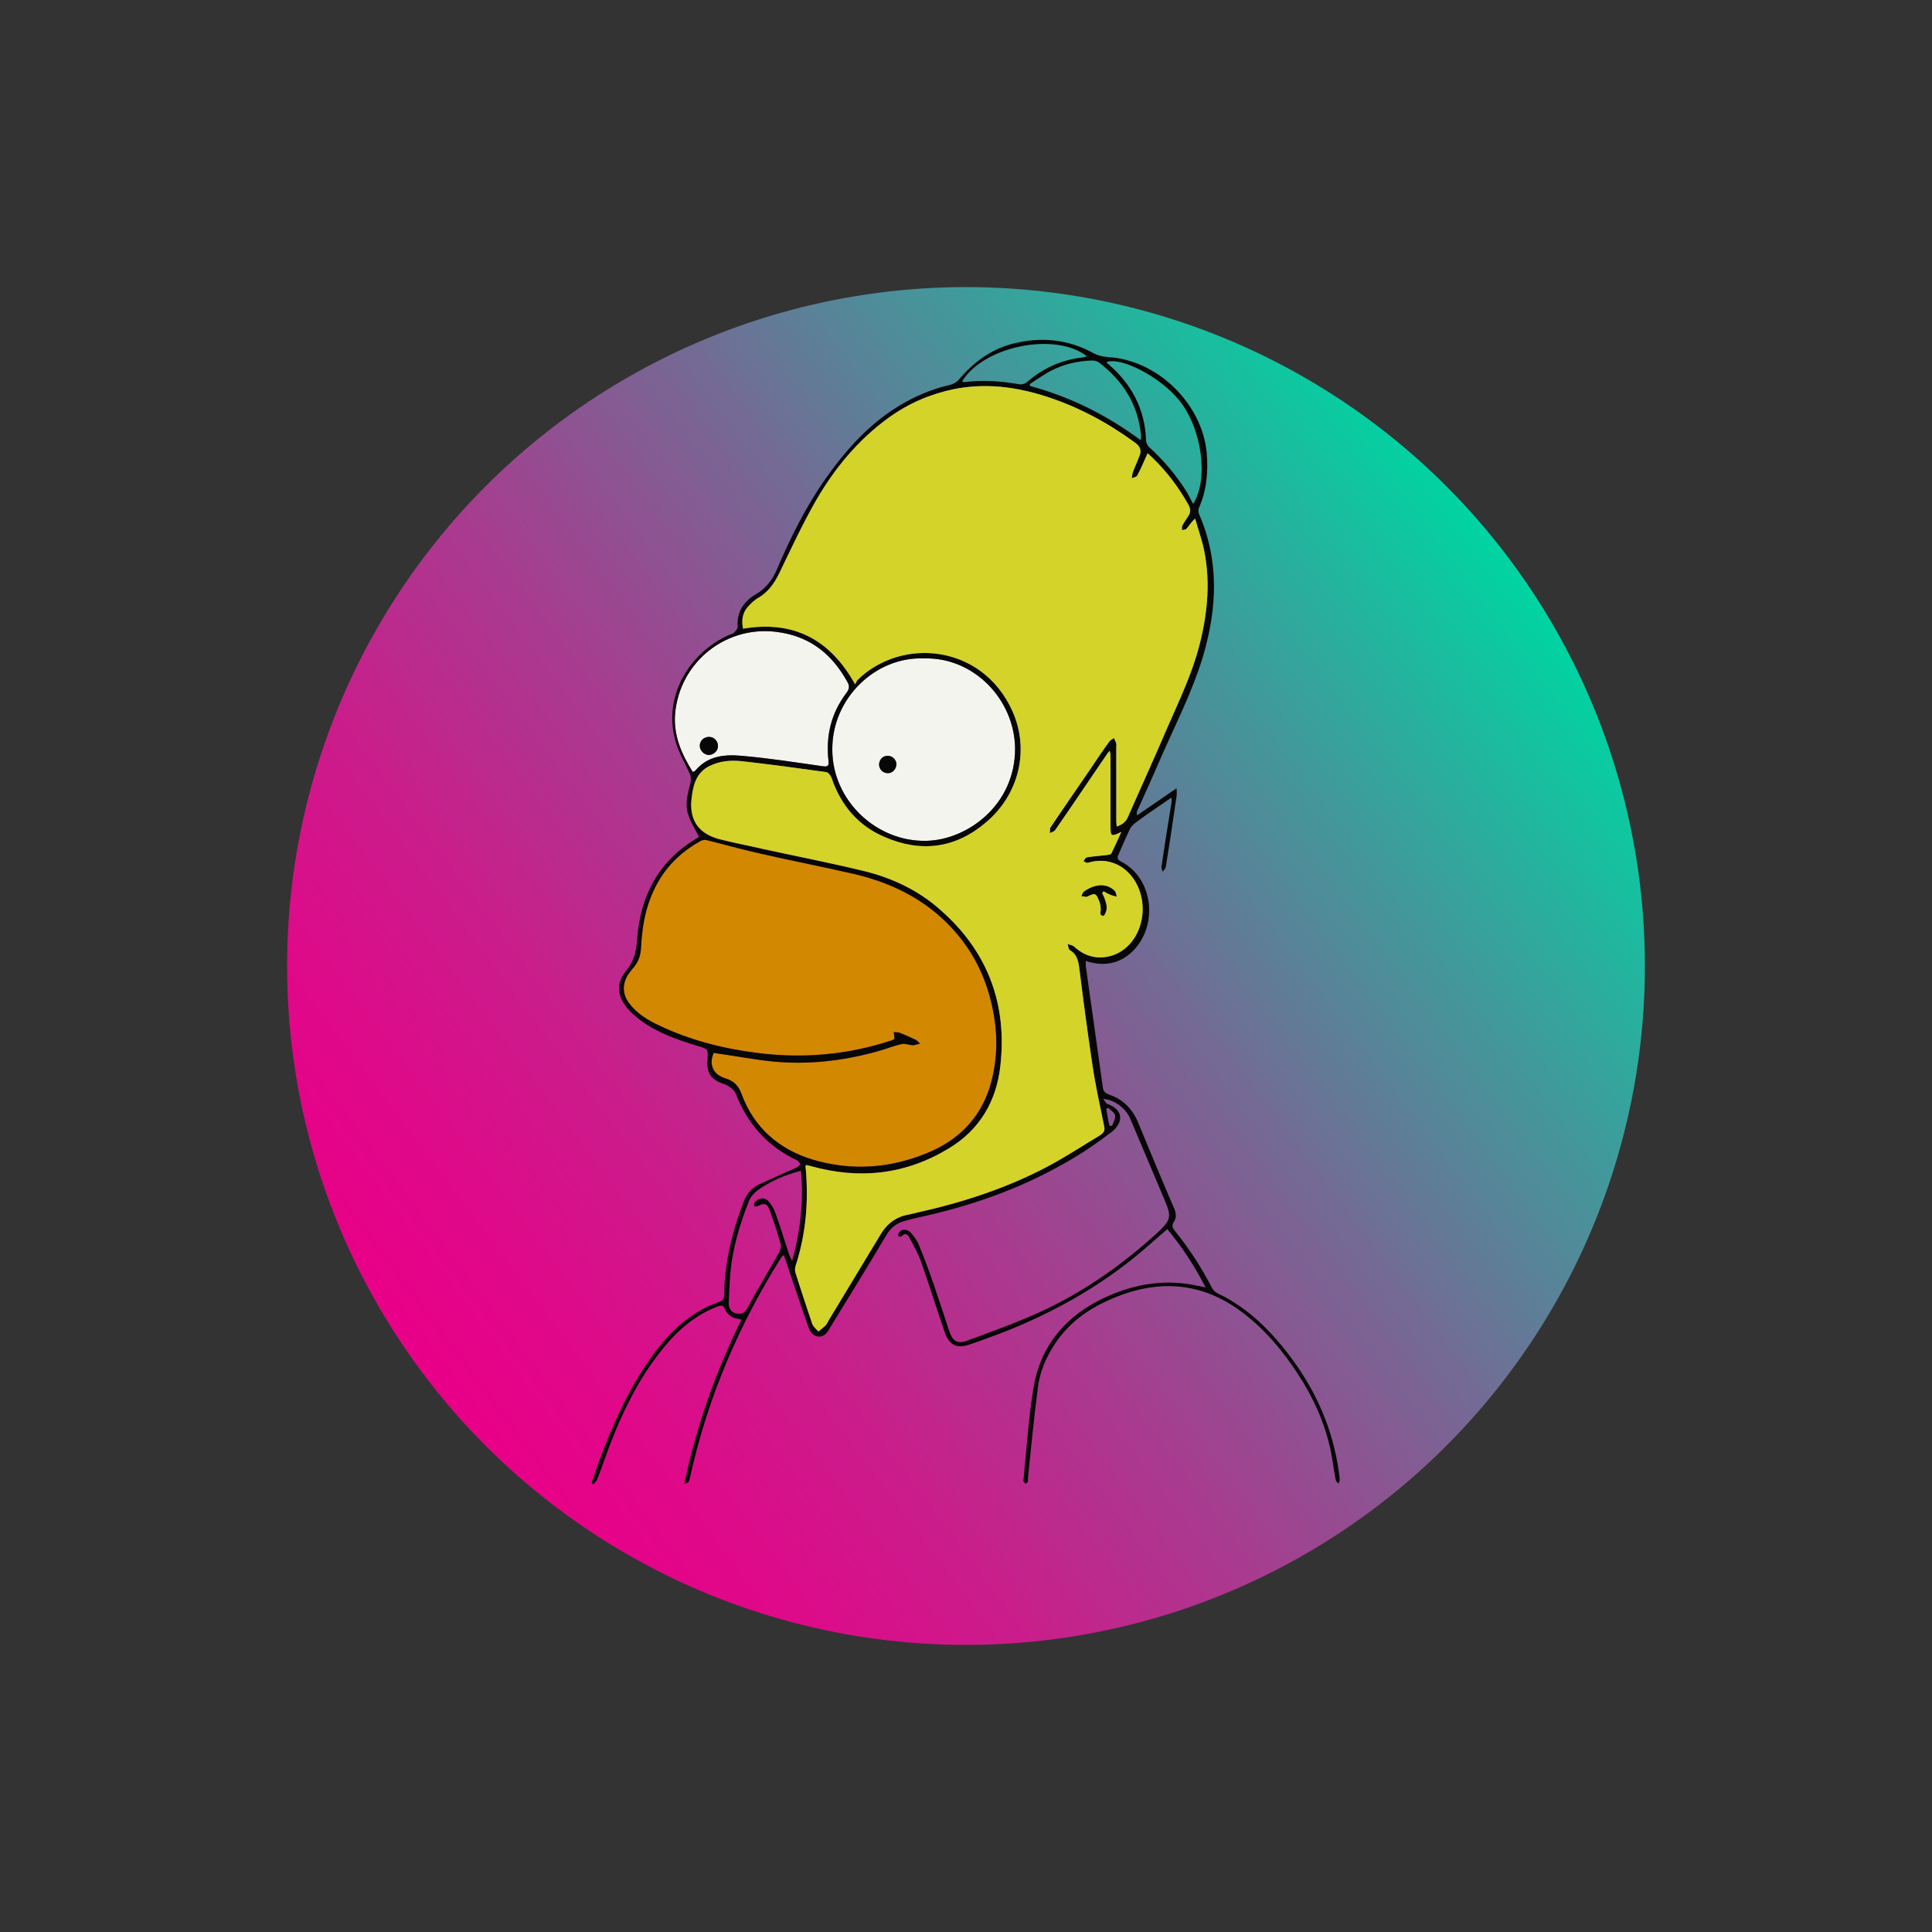 <?xml version="1.0" encoding="utf-8"?>
<!-- Generator: Adobe Illustrator 21.0.2, SVG Export Plug-In . SVG Version: 6.00 Build 0)  -->
<svg version="1.1" id="Слой_1" xmlns="http://www.w3.org/2000/svg" xmlns:xlink="http://www.w3.org/1999/xlink" x="0px" y="0px"
	 viewBox="0 0 500 500" style="enable-background:new 0 0 500 500;" xml:space="preserve">
<rect x="0" y="0" width="500" height="500" fill="#333333" stroke="none"/>
<style type="text/css">
	.st0{fill:url(#SVGID_1_);}
	.st1{fill:#F4F4EF;}
	.st2{fill:#D38802;}
	.st3{fill:#070707;}
	.st4{fill:#D3D32A;}
</style>
<linearGradient id="SVGID_1_" gradientUnits="userSpaceOnUse" x1="390.197" y1="355.009" x2="108.927" y2="144.335" gradientTransform="matrix(1 0 0 -1 0 500)">
	<stop  offset="0" style="stop-color:#00D4A2"/>
	<stop  offset="0.164" style="stop-color:#34A59C"/>
	<stop  offset="0.387" style="stop-color:#736B95"/>
	<stop  offset="0.59" style="stop-color:#A63D8F"/>
	<stop  offset="0.766" style="stop-color:#CB1C8B"/>
	<stop  offset="0.909" style="stop-color:#E10789"/>
	<stop  offset="1" style="stop-color:#E90088"/>
</linearGradient>
<circle class="st0" cx="250" cy="250" r="175.7"/>
<g>
	<g id="XMLID_1_">
		<g>
			<path class="st1" d="M219.2,176.3c0.7,1.1,0.7,2-0.2,3.1c-3.9,5.2-5.3,11-4.6,17.4c0.2,1.4-0.2,1.7-1.5,1.5c-7-1-14-2.1-21-2.7
				c-4.4-0.4-8.8,0-12,3.9c-0.1,0.1-0.2,0.1-0.6,0.3c-2.9-4.6-5-9.4-4.6-14.9c1.1-13.8,13.7-23.6,27.4-21.2
				C210,165,215.4,169.5,219.2,176.3z M183.5,195.4c1.3-0.1,2.4-1.2,2.3-2.4c0-1.3-1.1-2.3-2.3-2.3c-1.3,0-2.4,1-2.4,2.3
				S182.3,195.4,183.5,195.4z"/>
			<path class="st1" d="M262.7,193.6c0.1,14.7-12.3,23.7-22.8,24c-13,0.4-24.5-10.4-24.5-23.6c-0.1-13.3,11.2-24.1,23.7-23.6
				C251.9,170,262.5,180.9,262.7,193.6z M229.8,200.1c1.2,0,2.2-1.1,2.2-2.4c-0.1-1.2-1.1-2.1-2.3-2.1s-2.1,0.9-2.2,2.2
				C227.5,199.1,228.5,200.1,229.8,200.1z"/>
			<path class="st2" d="M257.2,262.7c1.1,6.3,0.8,12.7-1.1,18.8c-2.6,8.1-8.2,13.6-15.9,16.8c-9.8,4.1-19.8,4.8-29.9,1.8
				c-8.8-2.7-15.2-8.3-18.4-17c-0.7-2-2-3.4-4.1-4c-3.3-1-4.4-3.6-3.1-6.6c5.2,0.7,10.2,1.7,15.2,2.2c9.1,0.9,18-0.1,26.8-2.5
				c2.3-0.6,4.4-1.5,6.7-2c0.9-0.2,1.9,0.3,2.9,0.3c0.6,0,1.2-0.3,1.8-0.4c-0.4-0.4-0.8-0.9-1.3-1.1c-1.3-0.6-2.6-1.2-3.9-1.7
				c-0.5-0.2-1.1-0.1-1.6-0.2c0.1,0.5,0.1,1,0.2,1.8c-0.2,0-0.5,0.3-0.9,0.4c-11.3,3.7-22.8,4.7-34.6,3.2
				c-8.8-1.1-17.4-3.3-25.4-7.1c-3-1.4-5.8-3.1-7.8-5.8c-1.7-2.2-1.8-4.9-0.3-7.3c0.4-0.6,0.8-1.1,1.2-1.6c1.5-1.6,2.1-3.4,2.2-5.5
				c0.3-6.2,1.5-12.2,4.8-17.6c2.6-4.3,6.3-7.6,10.7-10c0.4-0.2,1-0.3,1.4-0.2c4.5,1.1,9,2.4,13.5,3.4c8.2,1.9,16.6,3.5,24.8,5.4
				c8.9,2.1,17,5.9,23.6,12.3C251.6,245.2,255.6,253.3,257.2,262.7z"/>
			<path class="st3" d="M346.5,381c0.1,0.6,0.2,1.3,0.2,2c0,0.3-0.2,0.7-0.3,1c-0.2-0.3-0.6-0.6-0.7-0.9c-0.5-2.5-0.8-5.1-1.3-7.6
				c-1.5-7.2-4.5-13.8-8.5-19.9c-3.9-6-8.5-11.5-14.3-15.9c-10.8-8.2-22.4-8.7-34.5-3.3c-5.7,2.5-10.6,6.1-14.1,11.4
				c-2.3,3.5-3.9,7.2-4.4,11.3c-1,7.5-1.7,15.1-2.5,22.7c-0.1,0.6,0,1.1-0.1,1.7c0,0.2-0.4,0.3-0.6,0.5c-0.2-0.2-0.4-0.4-0.5-0.6
				c-0.1-0.2,0-0.5,0-0.7c0.8-7.9,1.3-15.9,2.6-23.7c1.7-10.1,7.5-17.5,16.6-22.3c7.4-3.8,15.1-5.6,23.4-4.4
				c0.8,0.1,1.7,0.3,2.5,0.5c0-0.1,0.8,0.1,2,0.4c-2.9-5.7-6.1-10.5-9.9-15.1c-1.6,1.4-3.1,2.7-4.6,4c-10.7,9.5-22.9,16.6-36.1,22
				c-3.5,1.4-7.1,2.7-10.6,3.9c-3.3,1.1-5.2,0-6.3-3.2c-2.1-6.1-4-12.2-6.1-18.2c-0.8-2.2-1.9-4.2-3-6.2c-0.4-0.8-1.1-1.6-2.1-0.4
				c-0.1,0.1-0.5,0-0.8,0c0-0.3-0.1-0.7,0.1-0.9c0.4-0.7,1.2-1,1.9-0.8c0.4,0.1,0.8,0.3,1.2,0.7c0.7,0.8,1.4,1.7,1.9,2.7
				c1.4,3.3,2.6,6.6,3.8,10c1.5,4.3,2.9,8.6,4.3,12.9c0.8,2.4,2.1,3.3,4.5,2.4c6.2-2.3,12.4-4.5,18.4-7.2
				c11.1-5,21.1-11.9,30.2-20.1c0.3-0.3,0.7-0.6,1-0.9c3.2-3.1,3.4-3.9,1.7-8c-3-7.1-6-14.2-9-21.3c-1.1-2.6-4-4.9-7-5.1
				c0.4,0.4,0.6,1.1,1.1,1.3c4.7,1.7,3.8,5.3,0.9,7.4c-3.8,2.9-7.8,5.6-11.9,7.9c-11.9,6.8-24.6,11.2-38,14.1
				c-1.3,0.3-2.6,0.6-3.8,1c0,0-0.1,0-0.1,0c-1.9,0.6-3.4,1.9-4.4,3.7c-4.7,7.9-9.5,15.7-14.3,23.5c-0.7,1.2-1.4,2.7-3.2,2.6
				c-1.8-0.2-2.3-1.7-2.8-3.1c-2-5.6-3.8-11.2-5.7-16.7c-0.1-0.4-0.3-0.7-0.4-1.3c-0.3,0.2-0.6,0.4-0.7,0.6
				c-11,17.5-19,36.2-23.5,56.4c-0.4,1.9-0.4,1.9-1.6,2.2c3.1-14.9,8.1-28.9,14.8-42.5c-1-0.2-1.8-0.3-2.5-0.7
				c-0.7-0.4-1.4-1.1-1.7-1.8c-0.5-1.4-1.1-1.2-2.2-0.8c-6.7,2.6-11.6,7.5-15.8,13.2c-5.1,6.9-8.8,14.5-11.8,22.4
				c-1.2,3.1-2.2,6.2-3.4,9.2c-0.2,0.4-0.6,0.7-0.9,1.1c-0.2-0.1-0.3-0.2-0.5-0.3c0.7-2.1,1.4-4.2,2.2-6.3
				c3.5-9.4,7.6-18.4,13.5-26.6c4.5-6.2,9.9-11.4,17.4-14c0.8-0.3,1.2-0.8,1.2-1.7c0.1-8.4,2.1-16.5,5.1-24.3c0.8-2,2.1-3.5,4-4.4
				c3.2-1.5,6.4-2.9,9.6-4.3c0.4-0.2,0.7-0.6,1.1-0.8c-0.3-0.4-0.5-0.9-0.9-1.1c-7.7-3.6-12.9-9.5-15.9-17.3c-0.4-1-1.8-2-2.9-2.4
				c-3.4-1.1-4.7-2.8-4.4-6.3c0.2-2.8,0.2-2.8-2.5-3.6c-5.3-1.6-10.5-3.4-14.9-6.7c-1.3-1-2.6-2.1-3.6-3.4c-2.4-3-2.6-6.3-0.1-9.3
				c2.1-2.5,2.7-5.2,2.9-8.3c0.8-11,5.4-20,15.2-25.9c0.4-0.2,0.7-0.5,0.8-0.5c-1-2.1-2.2-3.8-2.8-5.8c-0.9-2.7-0.1-5.5,0.6-8.2
				c0.2-0.7,0.1-1.7-0.2-2.4c-1.2-2.7-2.8-5.3-3.6-8.1c-3.5-11.6,3.3-23,13.6-27.7c0.5-0.2,1.1-0.3,1.5-0.7c0.4-0.4,0.9-1,0.9-1.4
				c-0.3-3.9,1.6-6.7,4.7-8.5c2.6-1.5,4.2-3.6,5.4-6.3c3.5-8.2,7.4-16.1,12.5-23.4c5.2-7.4,11.1-14.1,18.9-18.9
				c4.2-2.6,8.7-4.5,13.5-5.6c0.8-0.2,1.7-0.7,2.2-1.3c3.7-4.4,8.2-7.8,13.8-9.3c7.3-1.9,14.4-1.3,21.1,2.4c1.1,0.6,2.4,0.9,3.7,1
				c12.8,0.7,24.4,12,25.6,24.8c0.4,4.9,0,9.7-2,14.2c-0.2,0.4-0.2,1.1,0,1.6c5.3,12.2,4.7,24.5,1,37c-2.7,8.9-6.9,17.1-10.6,25.5
				c-2.1,4.8-4.2,9.6-6.4,14.4c-0.1,0.3-0.2,0.5,0,1.1c3.3-2.3,6.6-4.5,10.2-7c0,1,0.1,1.5,0,2c-0.9,6.1-1.8,12.3-2.8,18.4
				c-0.1,0.4-0.5,0.8-0.8,1.2c-0.1-0.4-0.4-0.9-0.3-1.3c0.8-5.6,1.7-11.2,2.6-16.7c0-0.3,0-0.6,0-1.2c-0.8,0.5-1.3,0.9-1.9,1.3
				c-2.5,1.7-5,3.4-7.4,5.2c-0.7,0.5-1.3,1.2-1.6,1.9c-1,2.1-1.9,4.2-2.8,6.3c-0.4,0.8-0.4,1.3,0.5,1.8c8.6,4.3,9.9,16.9,2.9,23.5
				c-3,2.8-6.6,3.6-10.5,2.7c-0.4-0.1-0.8-0.2-1.4-0.4c0,0.6,0,0.9,0,1.3c1.5,10.4,2.9,20.9,4.4,31.3c0.1,1.1,0.6,1.6,1.7,2
				c3.5,1.2,5.9,3.6,7.4,7.1c3.1,7.5,6.2,15,9.4,22.4c0.5,1.2,0.6,2.4-0.1,3.4c-0.6,1-0.4,1.6,0.3,2.4c3.7,4.6,6.9,9.5,9.6,14.8
				c0.3,0.5,0.8,1,1.4,1.3c8,3.8,14,9.9,19.2,16.9C340.8,360.4,345,370.1,346.5,381z M310.4,167c2.2-8.6,3-17.3,0.9-26
				c-0.6-2.3-1.4-4.6-2-6.8c-1,0.9-1.5,1.8-2.2,2.6c-0.2,0.3-0.8,0.3-1.2,0.4c0-0.4-0.1-0.9,0.1-1.2c0.4-0.8,1-1.6,1.5-2.4
				c0.7-1,0.6-1.9,0.1-2.9c-2.5-4.5-5.6-8.6-9.3-12.2c-0.5-0.5-1-0.9-1.3-1.2c-0.9,2-1.7,4-2.7,5.8c-0.2,0.4-0.9,0.4-1.4,0.7
				c0.1-0.5,0.1-1,0.2-1.4c0.6-1.6,1.3-3.1,1.9-4.7c0.4-1.3,0-2.2-1.2-3.1c-7.1-5.2-14.7-9.3-23.1-12c-7.8-2.5-15.6-3.5-23.8-1.9
				c-6.2,1.3-11.8,3.7-16.9,7.4c-7.9,5.7-14,13.1-18.8,21.4c-3.5,6.1-6.5,12.6-9.6,19c-1.3,2.6-2.8,4.7-5.3,6.2
				c-1.1,0.6-2,1.5-2.8,2.4c-1.4,1.6-1.6,3.5-1.2,5.6c13-2.2,22.5,2.7,29,14.4c0.3-0.5,0.4-0.9,0.6-1.1c11.4-11.2,32.3-9.3,40.1,8
				c4.5,10,1.8,21.6-6.9,28.9c-7.9,6.7-16.8,7.8-26.2,3.7c-6.8-2.9-11.3-8.2-13.7-15.3c-0.2-0.6-0.9-1.5-1.5-1.5
				c-7.2-1-14.5-2-21.7-2.8c-2.8-0.3-5.6-0.1-8.3,1.2c-3.5,1.7-4.3,4.9-4.7,8.3c-0.7,5.5,1.6,9.1,6.9,10.6c3.8,1,7.7,1.7,11.5,2.6
				c8.7,1.9,17.5,3.6,26.1,5.7c7.4,1.8,14.2,5,19.9,10.1c12.2,10.7,17.3,24.3,15.5,40.3c-1,9.2-5.4,16.7-13.5,21.5
				c-11.1,6.7-23,8-35.5,4.5c-0.4-0.1-0.8-0.2-1.3-0.3c-0.1,0.3-0.2,0.5-0.1,0.6c0.8,8.7,0.1,17.2-2.6,25.5c-0.2,0.6-0.2,1.3,0,1.9
				c1.4,4.4,2.8,8.7,4.3,13.1c0.3,0.8,1.1,1.4,1.6,2c0.6-0.5,1.2-1,1.8-1.5c0.3-0.4,0.6-0.8,0.8-1.3c4.5-7.5,9.1-15,13.6-22.5
				c1.4-2.3,3.3-3.9,5.9-4.7c1.2-0.3,2.4-0.5,3.5-0.8c11.7-2.6,23.1-6.3,33.7-11.9c4.7-2.5,9.1-5.4,13.6-8.1c0.7-0.5,1.3-1,1.1-2.1
				c-1.1-5.4-2.3-10.8-3.1-16.2c-1.2-8.1-2.3-16.2-3.3-24.3c-0.3-2.1-0.4-4-2.5-5.3c-0.4-0.2-0.4-1-0.6-1.6c0.5,0.2,1.2,0.3,1.6,0.6
				c2.9,2.7,6.2,3.5,9.9,2.4c4.6-1.5,7.6-6,7.9-11.3c0.4-8.2-6-15.2-14.2-12.7c-0.3,0.1-0.7-0.3-1.1-0.4c0.2-0.3,0.5-0.9,0.8-1
				c1.7-0.3,3.4-0.4,5.1-0.6c0.5-0.1,1.2-0.1,1.3-0.4c0.9-1.8,1.7-3.6,2.6-5.6c-2.7,1.3-2.8,1.2-2.8-1.6c0-6,0-12.1,0-18.1
				c0-0.4-0.1-0.7-0.2-1.3c-0.3,0.4-0.5,0.5-0.6,0.7c-4.5,6.6-9,13.3-13.5,19.8c-0.3,0.4-0.9,0.6-1.4,0.8c0.1-0.5-0.1-1.2,0.2-1.5
				c3.4-5.1,6.9-10.1,10.3-15.1c1.6-2.4,3.2-4.8,4.9-7.1c0.3-0.4,0.8-0.6,1.2-0.9c0.2,0.5,0.5,1,0.6,1.5c0.1,0.2,0,0.4,0,0.6
				c0,6.5,0,12.9,0,19.4c0,0.4,0.1,0.9,0.1,1.4c1.5-0.5,2.5-1.3,3-2.7c3.4-7.7,6.9-15.4,10.2-23.1
				C305.2,181.2,308.5,174.4,310.4,167z M308.8,130.4c4.1-6.5,2.2-19.7-3.7-26.9c-4.8-5.9-14.9-11.2-18.7-9.8v0.1
				c0.1,0.1,0.2,0.2,0.3,0.3c6.1,5.2,9.6,11.7,9.9,19.8c0,0.7,0.4,1.5,0.9,1.9c3.8,3.5,7.1,7.4,9.8,11.8
				C307.8,128.5,308.2,129.4,308.8,130.4z M295.2,113.9c0.1-0.6,0.1-0.8,0.1-1.1c-0.7-8-4.6-14.2-10.9-19c-0.4-0.3-1.1-0.5-1.7-0.5
				c-3.9,0.1-7.6,1-11,2.8c-1.8,1-3.5,2.2-5.2,3.3c0,0.2,0.1,0.3,0.1,0.5C277,102.7,286.4,107.4,295.2,113.9z M287.8,291.4
				c0.3-0.9,0.9-1.9,0.8-2.7c-0.2-0.8-1.2-1.4-1.8-2c-0.2,0.1-0.3,0.2-0.5,0.3c0.2,1.4,0.5,2.9,0.8,4.3
				C287.3,291.3,287.6,291.4,287.8,291.4z M280.2,92.5c0.3,0,0.7-0.2,1.1-0.3c-8.2-6.4-26.8-2.6-32.3,6.5c0.3,0.1,0.4,0.2,0.5,0.2
				c4.7-0.6,9.4-0.3,14,0.5c1,0.2,1.7,0,2.5-0.7C270.1,95.2,274.8,93.1,280.2,92.5z M239.9,217.6c10.5-0.3,22.9-9.3,22.8-24
				c-0.2-12.7-10.8-23.6-23.6-23.2c-12.5-0.5-23.8,10.3-23.7,23.6C215.4,207.2,226.9,218,239.9,217.6z M256.1,281.5
				c1.9-6.1,2.2-12.5,1.1-18.8c-1.6-9.4-5.6-17.5-12.5-24.2c-6.6-6.4-14.7-10.2-23.6-12.3c-8.2-1.9-16.6-3.5-24.8-5.4
				c-4.5-1-9-2.3-13.5-3.4c-0.4-0.1-1,0-1.4,0.2c-4.4,2.4-8.1,5.7-10.7,10c-3.3,5.4-4.5,11.4-4.8,17.6c-0.1,2.1-0.7,3.9-2.2,5.5
				c-0.4,0.5-0.8,1-1.2,1.6c-1.5,2.4-1.4,5.1,0.3,7.3c2,2.7,4.8,4.4,7.8,5.8c8,3.8,16.6,6,25.4,7.1c11.8,1.5,23.3,0.5,34.6-3.2
				c0.4-0.1,0.7-0.4,0.9-0.4c-0.1-0.8-0.1-1.3-0.2-1.8c0.5,0.1,1.1,0,1.6,0.2c1.3,0.5,2.6,1.1,3.9,1.7c0.5,0.2,0.9,0.7,1.3,1.1
				c-0.6,0.1-1.2,0.4-1.8,0.4c-1,0-2-0.5-2.9-0.3c-2.3,0.5-4.4,1.4-6.7,2c-8.8,2.4-17.7,3.4-26.8,2.5c-5-0.5-10-1.5-15.2-2.2
				c-1.3,3-0.2,5.6,3.1,6.6c2.1,0.6,3.4,2,4.1,4c3.2,8.7,9.6,14.3,18.4,17c10.1,3,20.1,2.3,29.9-1.8
				C247.9,295.1,253.5,289.6,256.1,281.5z M219,179.4c0.9-1.1,0.9-2,0.2-3.1c-3.8-6.8-9.2-11.3-17.1-12.6
				c-13.7-2.4-26.3,7.4-27.4,21.2c-0.4,5.5,1.7,10.3,4.6,14.9c0.4-0.2,0.5-0.2,0.6-0.3c3.2-3.9,7.6-4.3,12-3.9c7,0.6,14,1.7,21,2.7
				c1.3,0.2,1.7-0.1,1.5-1.5C213.7,190.4,215.1,184.6,219,179.4z M205,326.3c2.2-7.9,3-15.4,2.3-23.3c-4.3,1.1-8,2.7-11.3,5.1
				c-0.9,0.7-1.8,1.7-2.2,2.8c-2.4,6-4.2,12.2-4.8,18.6c-0.2,2.6-0.3,5.1-0.4,7.7c0,1.3,0.5,2.4,1.9,2.7c1.4,0.3,2.3-0.1,3-1.5
				c2.6-4.8,5.4-9.4,8.1-14.2c0.4-0.7,0.6-1.7,0.4-2.4c-0.8-2.8-1.7-5.6-2.7-8.3c-0.7-2.1-1.4-2.3-3.3-1.3c-0.2,0.1-0.5,0-0.8,0
				c0-0.3-0.1-0.6,0-0.8c0.7-1.3,2.5-1.7,3.5-0.7c0.9,0.9,1.6,2.1,2,3.3c1.3,3.6,2.4,7.3,3.6,10.9
				C204.4,325.2,204.6,325.5,205,326.3z"/>
			<path class="st4" d="M311.3,141c2.1,8.7,1.3,17.4-0.9,26c-1.9,7.4-5.2,14.2-8.2,21.1c-3.3,7.7-6.8,15.4-10.2,23.1
				c-0.5,1.4-1.5,2.2-3,2.7c0-0.5-0.1-1-0.1-1.4c0-6.5,0-12.9,0-19.4c0-0.2,0.1-0.4,0-0.6c-0.1-0.5-0.4-1-0.6-1.5
				c-0.4,0.3-0.9,0.5-1.2,0.9c-1.7,2.3-3.3,4.7-4.9,7.1c-3.4,5-6.9,10-10.3,15.1c-0.3,0.3-0.1,1-0.2,1.5c0.5-0.2,1.1-0.4,1.4-0.8
				c4.5-6.5,9-13.2,13.5-19.8c0.1-0.2,0.3-0.3,0.6-0.7c0.1,0.6,0.2,0.9,0.2,1.3c0,6,0,12.1,0,18.1c0,2.8,0.1,2.9,2.8,1.6
				c-0.9,2-1.7,3.8-2.6,5.6c-0.1,0.3-0.8,0.3-1.3,0.4c-1.7,0.2-3.4,0.3-5.1,0.6c-0.3,0.1-0.6,0.7-0.8,1c0.4,0.1,0.8,0.5,1.1,0.4
				c8.2-2.5,14.6,4.5,14.2,12.7c-0.3,5.3-3.3,9.8-7.9,11.3c-3.7,1.1-7,0.3-9.9-2.4c-0.4-0.3-1.1-0.4-1.6-0.6
				c0.2,0.6,0.2,1.4,0.6,1.6c2.1,1.3,2.2,3.2,2.5,5.3c1,8.1,2.1,16.2,3.3,24.3c0.8,5.4,2,10.8,3.1,16.2c0.2,1.1-0.4,1.6-1.1,2.1
				c-4.5,2.7-8.9,5.6-13.6,8.1c-10.6,5.6-22,9.3-33.7,11.9c-1.1,0.3-2.3,0.5-3.5,0.8c-2.6,0.8-4.5,2.4-5.9,4.7
				c-4.5,7.5-9.1,15-13.6,22.5c-0.2,0.5-0.5,0.9-0.8,1.3c-0.6,0.5-1.2,1-1.8,1.5c-0.5-0.6-1.3-1.2-1.6-2c-1.5-4.4-2.9-8.7-4.3-13.1
				c-0.2-0.6-0.2-1.3,0-1.9c2.7-8.3,3.4-16.8,2.6-25.5c-0.1-0.1,0-0.3,0.1-0.6c0.5,0.1,0.9,0.2,1.3,0.3c12.5,3.5,24.4,2.2,35.5-4.5
				c8.1-4.8,12.5-12.3,13.5-21.5c1.8-16-3.3-29.6-15.5-40.3c-5.7-5.1-12.5-8.3-19.9-10.1c-8.6-2.1-17.4-3.8-26.1-5.7
				c-3.8-0.9-7.7-1.6-11.5-2.6c-5.3-1.5-7.6-5.1-6.9-10.6c0.4-3.4,1.2-6.6,4.7-8.3c2.7-1.3,5.5-1.5,8.3-1.2
				c7.2,0.8,14.5,1.8,21.7,2.8c0.6,0,1.3,0.9,1.5,1.5c2.4,7.1,6.9,12.4,13.7,15.3c9.4,4.1,18.3,3,26.2-3.7
				c8.7-7.3,11.4-18.9,6.9-28.9c-7.8-17.3-28.7-19.2-40.1-8c-0.2,0.2-0.3,0.6-0.6,1.1c-6.5-11.7-16-16.6-29-14.4
				c-0.4-2.1-0.2-4,1.2-5.6c0.8-0.9,1.7-1.8,2.8-2.4c2.5-1.5,4-3.6,5.3-6.2c3.1-6.4,6.1-12.9,9.6-19c4.8-8.3,10.9-15.7,18.8-21.4
				c5.1-3.7,10.7-6.1,16.9-7.4c8.2-1.6,16-0.6,23.8,1.9c8.4,2.7,16,6.8,23.1,12c1.2,0.9,1.6,1.8,1.2,3.1c-0.6,1.6-1.3,3.1-1.9,4.7
				c-0.1,0.4-0.1,0.9-0.2,1.4c0.5-0.3,1.2-0.3,1.4-0.7c1-1.8,1.8-3.8,2.7-5.8c0.3,0.3,0.8,0.7,1.3,1.2c3.7,3.6,6.8,7.7,9.3,12.2
				c0.5,1,0.6,1.9-0.1,2.9c-0.5,0.8-1.1,1.6-1.5,2.4c-0.2,0.3-0.1,0.8-0.1,1.2c0.4-0.1,1-0.1,1.2-0.4c0.7-0.8,1.2-1.7,2.2-2.6
				C309.9,136.4,310.7,138.7,311.3,141z M289,232c-0.2-0.5-0.2-1.2-0.6-1.5c-2-1.9-4.9-1.8-7.8,0.2c-0.4,0.3-0.5,0.8-0.7,1.2
				c0.5,0,1.1,0.3,1.5,0.1c2-1,2.3-0.9,3.1,1.2c0.3,0.6,0.3,1.3,0.4,1.9c0.1,0.7-0.6,1.8,0.7,1.9c0.2,0,0.8-1.3,0.8-2
				c0-0.9-0.3-1.7-0.6-2.6c-0.2-0.4-0.4-0.9-0.6-1.3c0.2-0.1,0.3-0.3,0.4-0.5c0.6,0.4,1.2,0.7,1.9,1C288,231.8,288.5,231.9,289,232z
				"/>
			<path class="st3" d="M288.4,230.5c0.4,0.3,0.4,1,0.6,1.5c-0.5-0.1-1-0.2-1.5-0.4c-0.7-0.3-1.3-0.6-1.9-1
				c-0.1,0.2-0.2,0.4-0.4,0.5c0.2,0.4,0.4,0.9,0.6,1.3c0.3,0.9,0.6,1.7,0.6,2.6c0,0.7-0.6,2-0.8,2c-1.3-0.1-0.6-1.2-0.7-1.9
				c-0.1-0.6-0.1-1.3-0.4-1.9c-0.8-2.1-1.1-2.2-3.1-1.2c-0.4,0.2-1-0.1-1.5-0.1c0.2-0.4,0.3-0.9,0.7-1.2
				C283.5,228.7,286.4,228.6,288.4,230.5z"/>
			<path class="st3" d="M232,197.7c0,1.3-1,2.4-2.2,2.4c-1.3,0-2.3-1-2.3-2.3c0.1-1.3,1-2.2,2.2-2.2S231.9,196.5,232,197.7z"/>
			<path class="st3" d="M185.8,193c0.1,1.2-1,2.3-2.3,2.4c-1.2,0-2.4-1.1-2.4-2.4s1.1-2.3,2.4-2.3
				C184.7,190.7,185.8,191.7,185.8,193z"/>
		</g>
		<g>
		</g>
	</g>
</g>
</svg>
